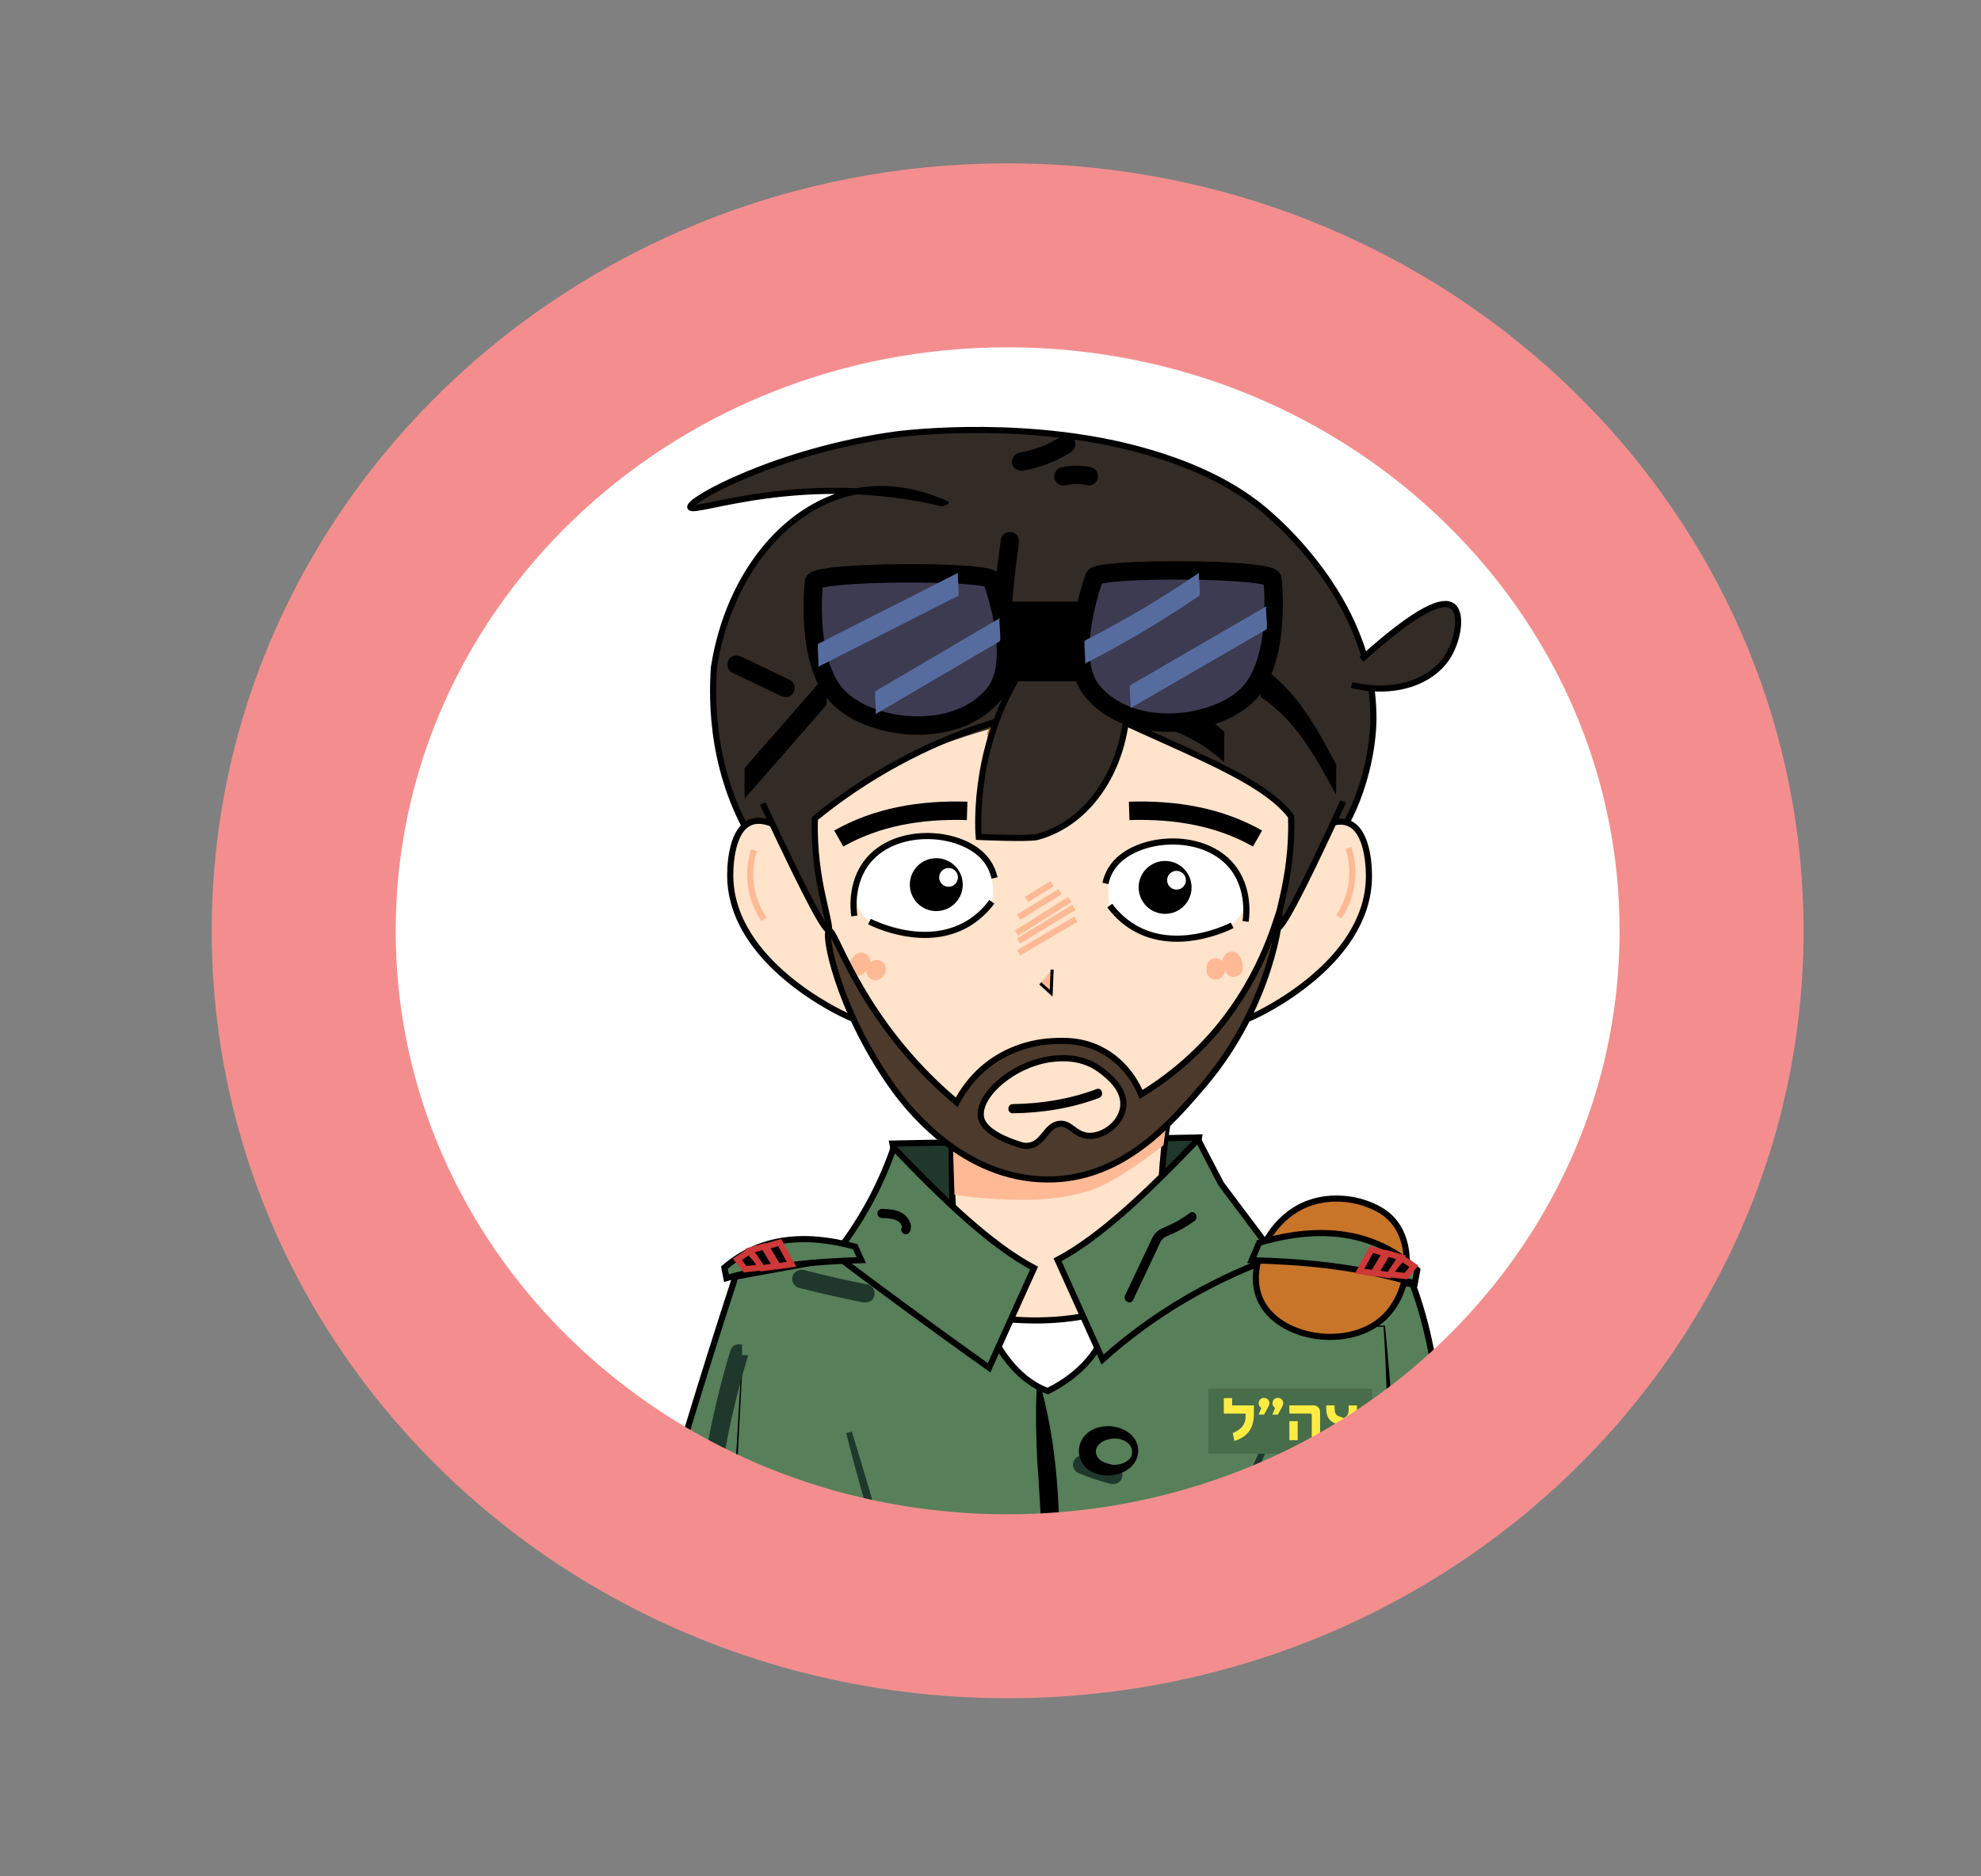 <?xml version="1.0" encoding="utf-8"?>
<!-- Generator: Adobe Illustrator 28.3.0, SVG Export Plug-In . SVG Version: 6.00 Build 0)  -->
<svg version="1.1" xmlns="http://www.w3.org/2000/svg" xmlns:xlink="http://www.w3.org/1999/xlink" x="0px" y="0px"
	 viewBox="0 0 323 306" style="enable-background:new 0 0 323 306;" xml:space="preserve">
<rect x="0" y="0" width="323" height="306" fill="#808080" stroke="none"/>
<style type="text/css">
	.st0{fill:#FFFFFF;}
	.st1{display:none;}
	.st2{display:inline;fill:#20382B;stroke:#000000;stroke-miterlimit:10;}
	.st3{display:inline;fill:#FFE3CB;stroke:#000000;stroke-miterlimit:10;}
	.st4{display:inline;}
	.st5{fill:#FFB995;}
	.st6{display:inline;fill:#332C26;}
	.st7{display:inline;fill:#FFFFFF;}
	.st8{display:inline;fill:none;stroke:#000000;stroke-miterlimit:10;}
	.st9{display:inline;stroke:#000000;stroke-width:0.5;stroke-miterlimit:10;}
	.st10{display:inline;fill:none;stroke:#000000;stroke-width:0.75;stroke-miterlimit:10;}
	.st11{display:inline;fill:#332C26;stroke:#000000;stroke-miterlimit:10;}
	.st12{display:inline;fill:none;stroke:#FFB995;stroke-miterlimit:10;}
	.st13{display:inline;opacity:0.44;fill:#D8B8A3;}
	.st14{display:inline;fill:#FFB995;stroke:#000000;stroke-width:0.5;stroke-miterlimit:10;}
	.st15{display:inline;fill:none;stroke:#000000;stroke-width:2;stroke-miterlimit:10;}
	.st16{display:inline;fill:#305437;stroke:#000000;stroke-miterlimit:10;}
	.st17{fill:#305437;}
	.st18{display:inline;fill:#FFFFFF;stroke:#000000;stroke-miterlimit:10;}
	.st19{display:inline;fill:#305437;}
	.st20{display:inline;fill:#C87529;stroke:#000000;stroke-miterlimit:10;}
	.st21{display:inline;fill:#304D37;stroke:#000000;stroke-miterlimit:10;}
	.st22{fill:#20382B;}
	.st23{fill:none;stroke:#000000;stroke-miterlimit:10;}
	.st24{fill:#20382B;stroke:#000000;stroke-miterlimit:10;}
	.st25{fill:#FFE3CB;stroke:#000000;stroke-miterlimit:10;}
	.st26{fill:#332C26;stroke:#000000;stroke-miterlimit:10;}
	.st27{fill:#332C26;}
	.st28{fill:none;stroke:#FFB995;stroke-miterlimit:10;}
	.st29{fill:#FFB995;stroke:#FFB995;stroke-miterlimit:10;}
	.st30{fill:#FFB995;stroke:#000000;stroke-width:0.5;stroke-miterlimit:10;}
	.st31{fill:#577F5A;stroke:#000000;stroke-miterlimit:10;}
	.st32{fill:#577F5A;}
	.st33{fill:#FFFFFF;stroke:#000000;stroke-miterlimit:10;}
	.st34{fill:#20382B;stroke:#20382B;stroke-miterlimit:10;}
	.st35{fill:#BC6F22;}
	.st36{fill:#3C3B51;stroke:#000000;stroke-width:3;stroke-miterlimit:10;}
	.st37{fill:none;stroke:#000000;stroke-width:13;stroke-miterlimit:10;}
	.st38{fill:#576C9E;}
	.st39{fill:#C87529;stroke:#000000;stroke-miterlimit:10;}
	.st40{fill:#4C3A2C;stroke:#000000;stroke-miterlimit:10;}
	.st41{fill:#486D4A;}
	.st42{fill:#FFEC43;}
	.st43{stroke:#CE3838;stroke-miterlimit:10;}
	.st44{stroke:#000000;stroke-width:0.75;stroke-miterlimit:10;}
	.st45{fill:none;stroke:#000000;stroke-width:3;stroke-miterlimit:10;}
	.st46{fill:none;stroke:#F48E8E;stroke-width:30;stroke-miterlimit:10;}
</style>
<g id="Layer_1">
	<g>
		<path class="st0" d="M283.53,152.48c0,39.59-21.76,74.31-54.43,93.73c-7.62,4.53-15.84,8.23-24.51,10.96
			c-0.14,0.04-0.27,0.09-0.41,0.13c-11.15,3.47-23.06,5.35-35.42,5.35c-4.32,0-8.57-0.23-12.77-0.68
			c-9.77-1.04-19.17-3.25-28.04-6.49c-0.49-0.18-0.98-0.36-1.46-0.55c-2.71-1.03-5.37-2.16-7.97-3.37c-4.8-2.24-9.41-4.8-13.8-7.64
			c-30.6-19.79-50.73-53.36-50.73-91.43c0-60.84,51.38-110.16,114.77-110.16c0.19,0,0.38,0,0.56,0
			C232.45,42.61,283.53,91.82,283.53,152.48z"/>
		<g class="st1">
			<path class="st2" d="M148.55,186.37c14.66-0.42,29.31-0.85,43.97-1.27c-0.43,11.73-10.07,21.16-21.67,21.35
				C159.46,206.63,149.64,197.85,148.55,186.37z"/>
			<path class="st3" d="M190.29,171.71c0.84,7.5-1.91,4.14-2.55,28.68c-0.94,2.95-2.86,8.22-7.01,13.7
				c-3.19,4.21-5.94,7.84-9.56,7.97c-6.03,0.21-10.69-9.45-12.74-13.7c-4.31-8.92-1.91-20.39-3.5-33.77
				C161.63,166.22,176.81,164.1,190.29,171.71z"/>
			<g class="st4">
				<path class="st5" d="M155.72,174.42c3.82-2.05,11.61-5.51,21.77-5.13c5.36,0.2,9.79,1.41,12.96,2.58
					c-0.64,4.78-1.27,9.56-1.91,14.34c0,0-7.34,5.97-11.57,7.32c-5.49,1.74-10.49,1.56-14.84,1.34c-2.69-0.14-4.9-0.44-6.4-0.69
					V174.42z"/>
			</g>
			<path class="st6" d="M218.65,136.98c1.76-2.57,6.13-9.68,6.37-19.24c0.36-14.27-8.59-28.87-20.93-35.12
				c-14.7-7.44-38.38-6.17-31.96-6.5c6.05-0.32,8.8-15.2,8.28-15.61c-0.49-0.4-7.55,8.67-13.06,13.38
				c-30.27-9.88-60.62,6.68-60.54,5.74c0.08-0.99,29.3-1.37,47.32,3.15c0.06,0.01,0.1,0.02,0.16,0.04
				c-3.72-1.7-8.75-3.12-14.34-2.23c-11.82,1.88-21.74,13.43-24.53,28.99c0.44,8.57,2.77,24.81,14.97,36.64
				C154.82,169.91,202.66,160.3,218.65,136.98z"/>
			<path class="st3" d="M122.42,134.12c-3.31,1.46-3.21,8.11-3.19,8.92c0.35,13.75,17.69,21.81,18.8,22.3
				c3.84,1.72,7.84,3.52,9.56,1.91c3.32-3.1-4.05-16.87-12.74-25.81C131.86,138.37,126.13,132.48,122.42,134.12z"/>
			<path class="st3" d="M219.1,134.26c3.31,1.46,3.21,8.11,3.19,8.92c-0.35,13.75-17.69,21.81-18.8,22.3
				c-3.84,1.72-7.84,3.52-9.56,1.91c-3.32-3.1,4.05-16.87,12.74-25.81C209.67,138.51,215.39,132.62,219.1,134.26z"/>
			<path class="st3" d="M130.71,129.34c0.96,15.29,8.92,35.05,8.92,35.05s2.87,14.34,31.54,26.45c4.9-1.8,20.23-8.14,30.91-24.85
				c6.69-17.21,9.99-33.36,9.56-38.55c-2.87-18.05-17.28-41.47-39.19-42.06C149.44,84.75,133.14,109.71,130.71,129.34z"/>
			<path class="st7" d="M179.31,149.17c-0.75-1.31-0.68-2.61-0.61-3.67c0.03-0.48,0.21-3.56,2.15-5.39
				c3.69-3.48,14.49-3.18,18.44,1.71c1.78,2.2,2.45,5.67,0.31,8.33c-2.95,3.66-9.23,3.28-10.76,3.18
				C187.99,153.28,181.4,152.81,179.31,149.17z"/>
			<path class="st8" d="M200.8,150.68c0.12-0.78,0.86-6.26-3.19-9.92c-4.98-4.51-14.26-3.56-17.84,0.58
				c-0.92,1.07-1.37,2.24-1.59,3.21"/>
			<circle class="st9" cx="187.82" cy="145.19" r="3.9"/>
			<path class="st10" d="M198.41,151.16c-0.96,0.48-9.12,4.39-15.93,0.32c-1.68-1.01-2.92-2.28-3.82-3.5"/>
			<circle class="st7" cx="189.66" cy="144.03" r="1.52"/>
			<path class="st7" d="M159.41,148.72c0.75-1.31,0.68-2.61,0.61-3.67c-0.03-0.48-0.21-3.56-2.15-5.39
				c-3.69-3.48-14.49-3.18-18.44,1.71c-1.78,2.2-2.45,5.67-0.31,8.33c2.95,3.66,9.23,3.28,10.76,3.18
				C150.73,152.83,157.31,152.36,159.41,148.72z"/>
			<path class="st8" d="M137.92,150.23c-0.12-0.78-0.86-6.26,3.19-9.92c4.98-4.51,14.26-3.56,17.84,0.58
				c0.92,1.07,1.37,2.24,1.59,3.21"/>
			<circle class="st9" cx="150.9" cy="144.74" r="3.9"/>
			<circle class="st7" cx="152.88" cy="143.58" r="1.52"/>
			<path class="st10" d="M140.11,150.7c0.96,0.48,9.12,4.39,15.93,0.32c1.68-1.01,2.92-2.28,3.82-3.5"/>
			<path class="st11" d="M164.48,107.35c-2.23,21.03-9.24,30.59-9.24,30.59s17.84-9.24,14.34-12.43c0.56,0.47-4.46,14.34-10.2,17.52
				c1.51,1.97,9.14-0.26,14.02-4.14c13.81-10.99,8.19-37.32,7.33-41.1"/>
			<path class="st11" d="M174.36,102.89c4.46,9.19,19.78,21.69,32.05,32.04c2.2,1.85-0.45,7.72-4.01,13.53
				c1.04,0.98,3.89-0.5,4.49-0.82c4.7-2.45,7.83-8.04,7.93-15.12"/>
			<path class="st8" d="M130.71,145.23"/>
			<path class="st6" d="M215.14,130.61c5.33-4.52-2.44-34.56-24.21-45.88c-20.71-10.77-49.34-2.11-60.86,16.25
				c-6.63,10.57-8.72,26.01-3.5,29.31c9.19,5.82,39.83-26.73,43.49-23.1c1.59,1.58-3.54,8.34-1.43,10.36
				c2.23,2.14,8.26-5.16,15.77-3.98c7.42,1.17,7.71,9.26,18.8,14.66C206.22,129.69,212.58,132.79,215.14,130.61z"/>
			<g class="st4">
				<g>
					<path d="M165.59,107.35c0.27-1.25,0.41-2.54,0.4-3.82c-0.01-0.53-0.28-1.03-0.74-1.3c-0.44-0.26-1.08-0.3-1.51,0
						c-1.16,0.8-2.23,1.72-3.15,2.78c-0.26,0.3-0.44,0.65-0.44,1.06c0,0.37,0.16,0.81,0.44,1.06c0.29,0.26,0.66,0.46,1.06,0.44
						c0.38-0.02,0.8-0.14,1.06-0.44c0.65-0.75,1.37-1.43,2.16-2.04c-0.1,0.08-0.2,0.16-0.3,0.23c0.22-0.17,0.45-0.34,0.69-0.5
						c-0.75-0.43-1.5-0.86-2.26-1.3c0.01,0.75-0.04,1.5-0.14,2.24c0.02-0.13,0.04-0.27,0.05-0.4c-0.05,0.39-0.12,0.78-0.2,1.17
						c-0.08,0.39-0.06,0.8,0.15,1.16c0.18,0.31,0.54,0.61,0.9,0.69c0.38,0.09,0.82,0.07,1.16-0.15
						C165.22,108.04,165.51,107.73,165.59,107.35L165.59,107.35z"/>
				</g>
			</g>
			<g class="st4">
				<path d="M182.78,112.48c-0.24,0-0.27-2.34-0.99-6.96c-0.45-2.91-0.95-5.29-1.31-6.91c0.87,1.45,1.95,3.66,2.47,6.51
					C183.66,108.95,183.07,112.48,182.78,112.48z"/>
				<g>
					<path d="M183.18,111.04c-0.17-0.03,1.06,0.62,0.97,0.93c0.01-0.02-0.03-0.07-0.03-0.1c-0.01-0.1-0.03-0.21-0.06-0.31
						c-0.05-0.25,0.04,0.3,0.01,0.1c-0.01-0.08-0.02-0.17-0.03-0.25c-0.02-0.2-0.05-0.4-0.07-0.6c-0.14-1.27-0.29-2.53-0.46-3.79
						c-0.4-2.95-0.94-5.89-1.58-8.8c-0.91,0.39-1.83,0.77-2.74,1.16c1.24,2.09,2.1,4.39,2.43,6.81c0.18,1.31,0.21,2.65,0.13,3.96
						c-0.02,0.27-0.04,0.54-0.07,0.8c-0.03,0.27,0.03-0.18-0.01,0.06c-0.02,0.11-0.03,0.22-0.06,0.33c-0.03,0.14-0.07,0.27-0.1,0.41
						c-0.07,0.33,0.16-0.27,0.22-0.32c0.22-0.13,0.44-0.26,0.66-0.39c-0.01,0-0.01,0-0.02,0.01c-1.85,0.53-1.06,3.43,0.8,2.89
						c1.2-0.35,1.34-1.71,1.47-2.75c0.18-1.44,0.18-2.91,0.05-4.35c-0.3-3.18-1.28-6.22-2.91-8.97c-0.88-1.49-3.11-0.49-2.74,1.16
						c0.7,3.14,1.27,6.31,1.67,9.5c0.13,1.06,0.23,2.13,0.37,3.2c0.11,0.85,0.24,2.03,1.3,2.22c0.8,0.15,1.62-0.22,1.85-1.05
						C184.43,112.15,183.98,111.18,183.18,111.04z"/>
				</g>
			</g>
			<g class="st4">
				<g>
					<path d="M217.63,130.91c0-1.12,0-2.24,0-3.36c0-0.38-0.17-0.79-0.44-1.06c-0.26-0.26-0.69-0.46-1.06-0.44
						c-0.81,0.04-1.5,0.66-1.5,1.5c0,1.12,0,2.24,0,3.36c0,0.38,0.17,0.79,0.44,1.06c0.26,0.26,0.69,0.46,1.06,0.44
						C216.94,132.37,217.63,131.75,217.63,130.91L217.63,130.91z"/>
				</g>
			</g>
			<g class="st4">
				<g>
					<path d="M143.07,82.62c1.44-0.1,2.87-0.13,4.31-0.08c0.7,0.03,1.41,0.07,2.11,0.14c0.73,0.07,1.38,0.15,1.95,0.23
						c0.77,0.12,1.65-0.19,1.85-1.05c0.16-0.71-0.22-1.72-1.05-1.85c-3.04-0.46-6.1-0.62-9.17-0.4c-0.78,0.06-1.54,0.65-1.5,1.5
						C141.61,81.88,142.24,82.68,143.07,82.62L143.07,82.62z"/>
				</g>
			</g>
			<g class="st4">
				<g>
					<path d="M178.61,94.18c-0.12-0.25-0.27-0.49-0.44-0.72c-0.24-0.32-0.49-0.64-0.8-0.9c-0.62-0.54-1.29-0.93-2.06-1.19
						c-0.36-0.12-0.84-0.03-1.16,0.15c-0.31,0.18-0.61,0.54-0.69,0.9c-0.09,0.38-0.07,0.81,0.15,1.16c0.22,0.34,0.51,0.56,0.9,0.69
						c0.09,0.03,0.18,0.07,0.27,0.1c-0.12-0.05-0.24-0.1-0.36-0.15c0.34,0.14,0.65,0.33,0.94,0.55c-0.1-0.08-0.2-0.16-0.3-0.23
						c0.28,0.22,0.53,0.47,0.75,0.75c-0.08-0.1-0.16-0.2-0.23-0.3c0.17,0.22,0.32,0.46,0.44,0.72c0.16,0.32,0.56,0.6,0.9,0.69
						c0.36,0.1,0.84,0.05,1.16-0.15c0.32-0.21,0.6-0.51,0.69-0.9c0.02-0.13,0.04-0.27,0.05-0.4
						C178.81,94.67,178.74,94.42,178.61,94.18L178.61,94.18z"/>
				</g>
			</g>
			<g class="st4">
				<g>
					<path d="M203.03,95.12c2.58,4.56,4.88,9.27,6.85,14.12c0.3,0.75,1,1.28,1.85,1.05c0.71-0.2,1.35-1.09,1.05-1.85
						c-2.07-5.09-4.45-10.05-7.15-14.83C204.67,91.93,202.07,93.44,203.03,95.12L203.03,95.12z"/>
				</g>
			</g>
			<g class="st4">
				<g>
					<path d="M126.33,114.21c0.35-2.46,1.77-4.8,2.86-7c1.19-2.4,2.45-4.77,3.76-7.11c0.95-1.68-1.64-3.2-2.59-1.51
						c-1.36,2.42-2.66,4.87-3.88,7.36c-0.61,1.24-1.21,2.48-1.78,3.74c-0.55,1.2-1.07,2.41-1.26,3.73c-0.12,0.8,0.2,1.61,1.05,1.85
						C125.19,115.45,126.22,115.02,126.33,114.21L126.33,114.21z"/>
				</g>
			</g>
			<path class="st12" d="M123.06,138.58c-0.38,1.2-0.98,3.68-0.32,6.69c0.44,2.02,1.29,3.53,1.91,4.46"/>
			<path class="st12" d="M219,138.2c0.38,1.2,0.98,3.68,0.32,6.69c-0.44,2.02-1.29,3.53-1.91,4.46"/>
			<path class="st13" d="M201.92,165.18c-0.05,0-6.48,8.49-9.88,7.01c-2.16-0.94-0.67-4.87-3.5-7.01
				c-1.97-1.48-5.75-0.96-13.22,0.16c-2.43,0.36-2.07,0.4-3.82,0.64c-9.38,1.29-12.48-0.41-14.97,1.59
				c-2.9,2.32-0.19,7.09-2.23,8.28c-3.19,1.86-11.57-7.73-11.79-7.65c-0.16,0.06-0.35,0.12-0.38,0.28
				c-0.86,5.64,28.36,23.72,29.21,22.18c0,0,13.06-5.42,19.44-11.87C196.08,173.97,199.63,169,201.92,165.18z"/>
			<line class="st12" x1="173.08" y1="143.67" x2="168.94" y2="146.22"/>
			<line class="st12" x1="173.4" y1="145.27" x2="166.71" y2="149.41"/>
			<line class="st12" x1="175" y1="146.22" x2="166.39" y2="151.64"/>
			<line class="st12" x1="175.63" y1="148.13" x2="166.71" y2="153.55"/>
			<line class="st12" x1="176.59" y1="149.41" x2="167.35" y2="154.83"/>
			<path class="st14" d="M171.17,157.85c-0.05,1.27-0.11,2.55-0.16,3.82c-0.58-0.53-1.17-1.06-1.75-1.59"/>
			<g class="st4">
				<g>
					<path class="st5" d="M140.32,153.92c-0.19,0.26-0.39,0.52-0.58,0.78c-0.11,0.17-0.17,0.36-0.18,0.56
						c-0.04,0.2-0.04,0.4,0.03,0.6c0.05,0.2,0.14,0.37,0.27,0.51c0.11,0.16,0.25,0.29,0.42,0.39c0.12,0.05,0.24,0.1,0.36,0.15
						c0.27,0.07,0.53,0.07,0.8,0c0.12-0.05,0.24-0.1,0.36-0.15c0.23-0.13,0.4-0.31,0.54-0.54c0.19-0.26,0.39-0.52,0.58-0.78
						c0.11-0.17,0.17-0.36,0.18-0.56c0.04-0.2,0.04-0.4-0.03-0.6c-0.05-0.2-0.14-0.37-0.27-0.51c-0.11-0.16-0.25-0.29-0.42-0.39
						c-0.12-0.05-0.24-0.1-0.36-0.15c-0.27-0.07-0.53-0.07-0.8,0c-0.12,0.05-0.24,0.1-0.36,0.15
						C140.63,153.52,140.45,153.7,140.32,153.92L140.32,153.92z"/>
				</g>
			</g>
			<g class="st4">
				<g>
					<path class="st5" d="M141.58,154.8c-0.06,0.1-0.13,0.19-0.19,0.29c-0.11,0.17-0.17,0.36-0.18,0.56c-0.04,0.2-0.04,0.4,0.03,0.6
						c0.05,0.2,0.14,0.37,0.27,0.51c0.11,0.16,0.25,0.29,0.42,0.39c0.12,0.05,0.24,0.1,0.36,0.15c0.27,0.07,0.53,0.07,0.8,0
						c0.12-0.05,0.24-0.1,0.36-0.15c0.23-0.13,0.4-0.31,0.54-0.54c0.06-0.1,0.13-0.19,0.19-0.29c0.11-0.17,0.17-0.36,0.18-0.56
						c0.04-0.2,0.04-0.4-0.03-0.6c-0.05-0.2-0.14-0.37-0.27-0.51c-0.11-0.16-0.25-0.29-0.42-0.39c-0.12-0.05-0.24-0.1-0.36-0.15
						c-0.27-0.07-0.53-0.07-0.8,0c-0.12,0.05-0.24,0.1-0.36,0.15C141.89,154.39,141.71,154.57,141.58,154.8L141.58,154.8z"/>
				</g>
			</g>
			<g class="st4">
				<g>
					<path class="st5" d="M195.44,155.26c0,0.16,0,0.32,0,0.49c-0.01,0.21,0.04,0.4,0.13,0.58c0.06,0.19,0.16,0.35,0.31,0.48
						c0.14,0.15,0.3,0.25,0.48,0.31c0.18,0.09,0.37,0.14,0.58,0.13c0.13-0.02,0.27-0.04,0.4-0.05c0.25-0.07,0.47-0.2,0.66-0.39
						c0.08-0.1,0.16-0.2,0.23-0.3c0.14-0.23,0.2-0.49,0.2-0.76c0-0.16,0-0.32,0-0.49c0.01-0.21-0.04-0.4-0.13-0.58
						c-0.06-0.19-0.16-0.35-0.31-0.48c-0.14-0.15-0.3-0.25-0.48-0.31c-0.18-0.09-0.37-0.14-0.58-0.13c-0.13,0.02-0.27,0.04-0.4,0.05
						c-0.25,0.07-0.47,0.2-0.66,0.39c-0.08,0.1-0.16,0.2-0.23,0.3C195.51,154.74,195.44,154.99,195.44,155.26L195.44,155.26z"/>
				</g>
			</g>
			<g class="st4">
				<g>
					<path class="st5" d="M197.19,155.61c0,0,0.01,0.01,0.01,0.01c-0.08-0.1-0.16-0.2-0.23-0.3c0.08,0.1,0.14,0.21,0.19,0.33
						c-0.05-0.12-0.1-0.24-0.15-0.36c0.05,0.13,0.09,0.26,0.11,0.4c-0.02-0.13-0.04-0.27-0.05-0.4c0.01,0.12,0.02,0.24,0,0.36
						c-0.01,0.21,0.04,0.4,0.13,0.58c0.06,0.19,0.16,0.35,0.31,0.48c0.14,0.15,0.3,0.25,0.48,0.31c0.18,0.09,0.37,0.14,0.58,0.13
						c0.13-0.02,0.27-0.04,0.4-0.05c0.25-0.07,0.47-0.2,0.66-0.39c0.08-0.1,0.16-0.2,0.23-0.3c0.14-0.23,0.2-0.49,0.2-0.76
						c0.01-0.1,0.01-0.2,0-0.31c-0.02-0.18-0.04-0.36-0.07-0.53c-0.01-0.05-0.02-0.1-0.04-0.15c-0.01-0.05-0.03-0.09-0.05-0.14
						c-0.06-0.16-0.13-0.33-0.21-0.48c-0.1-0.2-0.26-0.38-0.4-0.55c-0.14-0.15-0.3-0.25-0.48-0.31c-0.18-0.09-0.37-0.14-0.58-0.13
						c-0.21-0.01-0.4,0.04-0.58,0.13c-0.19,0.06-0.35,0.16-0.48,0.31c-0.08,0.1-0.16,0.2-0.23,0.3c-0.14,0.23-0.2,0.49-0.2,0.76
						c0.02,0.13,0.04,0.27,0.05,0.4C196.87,155.2,197,155.42,197.19,155.61L197.19,155.61z"/>
				</g>
			</g>
			<path class="st11" d="M166.39,108.31c-4.08,2.85-29.95,26.76-32.18,36.32c-0.64,1.59,3.06,10,3.5,9.88
				c0.02-0.01,0.04-0.04,0.04-0.05c0.21-0.83-17.49-5.88-14.06-29.26"/>
			<path class="st15" d="M155.88,132.84c-7.59-0.24-14.6,1-20.71,4.46"/>
			<path class="st15" d="M182.02,132.84c7.59-0.24,14.6,1,20.71,4.46"/>
			<path class="st16" d="M231.39,229.38c-0.87-6.94-1.9-13.89-4.37-20.73c-10.09-1.91-20.18-3.82-30.27-5.74l9.79,34.11
				c1.04,6.24,2.23,12.48,3.49,18.72l26.44-0.49C234.31,246.88,232.51,238.26,231.39,229.38z"/>
			<path class="st16" d="M139.63,233.52l12.74-31.86c-10.09,1.91-20.18,3.82-30.27,5.74c-2.49,7.93-4.94,16.01-7.33,24.21
				c-2.56,8.77-4.97,17.45-7.27,26.03l25.61-0.47C135.29,249.29,137.46,241.4,139.63,233.52z"/>
			<g class="st4">
				<path class="st17" d="M209.34,244.83c0.04-6.9,0.46-16.9,2.61-29.15l-80.61,2.55c2.21,5.88,2.82,21.55,2.57,38.92l75.73-1.4
					C209.46,252.54,209.32,248.92,209.34,244.83z"/>
				<g>
					<path d="M209.23,244.83c0.16-9.51,0.74-20.29,2.73-29.03c-13.42,0.43-47.5,1.51-60.46,1.88c-6.72,0.19-13.44,0.4-20.15,0.68
						l0.12-0.18c1.1,3.11,1.56,6.37,1.99,9.61c1.24,9.39,0.87,19.87,0.58,29.36c0,0-0.13-0.13-0.13-0.13
						c-0.02,0.04,76.18-1.55,75.62-1.27C209.54,255.76,209.23,244.83,209.23,244.83L209.23,244.83z M209.46,244.83
						c0,0,0.29,10.91,0.29,10.91l0,0.11c0,0.05-75.8,1.38-75.84,1.42c0,0-0.13,0-0.13,0s0-0.13,0-0.13s-0.03-4.89-0.03-4.89
						c-0.23-7.56-0.51-16.88-0.98-24.4c-0.27-3.29-0.55-6.63-1.61-9.76c6.78-0.15,13.55-0.36,20.33-0.6
						c12.82-0.44,47.21-1.52,60.46-1.94c0,0,0.15,0,0.15,0s-0.03,0.14-0.03,0.14C210.39,225.32,209.5,235.07,209.46,244.83
						L209.46,244.83z"/>
				</g>
			</g>
			<path class="st18" d="M179.78,212.81c-5.73,1.91-11.92,2.12-18.48,0.96c0.03-1.19,2.55,9.24,9.56,12.11
				C180.73,220.46,180.15,210.88,179.78,212.81z"/>
			<path class="st19" d="M157.15,212.81c-1.14-3.39-5.21-4.96-8.28-4.46c-5.13,0.83-8.64,7.56-6.69,11.15
				c1.91,3.52,9.09,4.05,12.74,0.64C156.59,218.58,158.11,215.66,157.15,212.81z"/>
			<path class="st19" d="M203.5,209.43c-1.08-3.51-5.47-5.12-8.59-5.06c-7.02,0.13-13.21,8.83-11.47,12.74
				c1.81,4.06,12.99,4.89,17.83-0.35C201.55,216.46,204.61,213.04,203.5,209.43z"/>
			<path class="st16" d="M192.68,185.25c-7.18,8.35-14.16,15.77-20.39,19.44c2.18,5.36,4.35,10.73,6.53,16.09
				c3.11-3.11,7.27-6.72,12.61-10.13c4.57-2.92,8.89-4.97,12.56-6.43c-2.66-3.93-5.31-7.86-7.97-11.79
				C194.91,190.03,193.79,187.64,192.68,185.25z"/>
			<path class="st16" d="M148.48,186.59c7.18,8.35,14.16,15.77,20.39,19.44c-2.18,5.36-4.35,10.73-6.53,16.09
				c-4.18-3.3-8.38-6.68-12.61-10.13c-3.31-2.7-6.57-5.4-9.78-8.09c1.65-2.33,3.44-5.2,5.1-8.6
				C146.58,192.13,147.68,189.17,148.48,186.59z"/>
			<g class="st4">
				<g>
					<path d="M191.31,197.25c-1.03,0.84-2.16,1.53-3.36,2.11c-0.54,0.26-1.07,0.53-1.46,0.99c-0.42,0.49-0.63,1.11-0.88,1.69
						c-1.19,2.8-2.39,5.6-3.58,8.4c-0.37,0.88,0.92,1.64,1.3,0.76c1.16-2.72,2.32-5.45,3.48-8.17c0.23-0.54,0.42-1.25,0.81-1.7
						c0.37-0.43,1-0.62,1.49-0.87c1.17-0.59,2.25-1.32,3.27-2.15C193.12,197.7,192.05,196.65,191.31,197.25L191.31,197.25z"/>
				</g>
			</g>
			<g class="st4">
				<g>
					<path d="M146.78,197.96c0.22,0.01,0.44,0.02,0.65,0.03c0.11,0.01,0.22,0.02,0.33,0.03c0.03,0,0.06,0.01,0.09,0.01
						c-0.03,0-0.05-0.01-0.08-0.01c0.04-0.01,0.14,0.02,0.17,0.03c0.2,0.04,0.4,0.08,0.6,0.15c0.05,0.02,0.09,0.03,0.14,0.05
						c0.18,0.07-0.14-0.07,0.04,0.02c0.09,0.05,0.18,0.09,0.26,0.14c0.02,0.01,0.1,0.05,0.1,0.07c-0.08-0.06-0.09-0.08-0.05-0.04
						c0.02,0.02,0.04,0.03,0.06,0.05c0.06,0.06,0.12,0.11,0.18,0.18c0.03,0.03,0.07,0.09,0.1,0.12c-0.06-0.04-0.08-0.11-0.01-0.01
						c0.05,0.08,0.1,0.16,0.14,0.24c0.07,0.12-0.04-0.11-0.01-0.02c0.01,0.04,0.03,0.08,0.04,0.12c0.01,0.05,0.03,0.09,0.04,0.14
						c0.01,0.02,0.01,0.05,0.01,0.07c0.01,0.06,0.01,0.03-0.01-0.08c-0.02,0.01,0,0.21,0,0.24c-0.01,0.16,0.05-0.16,0-0.01
						c-0.01,0.05-0.03,0.09-0.04,0.14c-0.12,0.37,0.14,0.84,0.52,0.92c0.41,0.09,0.79-0.12,0.92-0.52c0.35-1.08-0.26-2.18-1.12-2.8
						c-0.87-0.64-2.03-0.7-3.07-0.74c-0.39-0.02-0.77,0.36-0.75,0.75C146.05,197.63,146.36,197.94,146.78,197.96L146.78,197.96z"/>
				</g>
			</g>
			<path class="st8" d="M189.33,196.56"/>
			<path class="st8" d="M189.33,193.7"/>
			<path class="st8" d="M190.61,193.38"/>
			<path class="st20" d="M225.02,199.11c-1.63-2.05-3.93-2.81-5.1-3.19c-0.63-0.21-5.73-1.79-10.51,0.96
				c-5.06,2.9-8.22,9.75-6.05,14.66c2.86,6.48,14.44,8.3,20.07,2.87C227.42,210.55,228.26,203.18,225.02,199.11z"/>
			<path class="st21" d="M227.73,206.33c-6.55-6.24-14.84-7.34-24.5-4.37c-0.38,0.94-0.77,1.87-1.15,2.81
				c8.13,0.24,16.4,0.97,25.27,3.75C227.47,207.78,227.6,207.05,227.73,206.33z"/>
			<path class="st21" d="M121.82,205.77c5.73-6.24,12.98-7.34,21.43-4.37c0.33,0.94,0.67,1.87,1,2.81
				c-7.11,0.24-14.34,0.97-22.1,3.75C122.04,207.23,121.93,206.5,121.82,205.77z"/>
			<g class="st4">
				<g>
					<path d="M164.97,178.3c4.79,0.46,10.08,0.51,14.09-2.55c0.76-0.58,0.01-1.88-0.76-1.3c-3.82,2.91-8.78,2.79-13.33,2.34
						C164.01,176.7,164.02,178.2,164.97,178.3L164.97,178.3z"/>
				</g>
			</g>
			<g class="st4">
				<g>
					<path class="st22" d="M129.48,219.36c-2.5,9.18-4.13,18.57-4.9,28.05c-0.16,1.92,2.84,1.91,3,0c0.75-9.22,2.37-18.33,4.8-27.25
						C132.88,218.29,129.99,217.5,129.48,219.36L129.48,219.36z"/>
				</g>
			</g>
			<g class="st4">
				<g>
					<path class="st22" d="M222.39,215.39c-2.56,2.84-5.07,5.72-7.53,8.64c-0.5,0.6-0.63,1.54,0,2.12c0.56,0.51,1.58,0.64,2.12,0
						c2.46-2.92,4.97-5.8,7.53-8.64c0.53-0.58,0.62-1.55,0-2.12C223.94,214.87,222.95,214.77,222.39,215.39L222.39,215.39z"/>
				</g>
			</g>
			<g class="st4">
				<g>
					<path class="st22" d="M133.81,207.25c3.29,0.88,6.6,1.66,9.93,2.35c0.77,0.16,1.66-0.22,1.85-1.05
						c0.17-0.75-0.23-1.68-1.05-1.85c-3.33-0.69-6.64-1.47-9.93-2.35c-0.76-0.2-1.66,0.25-1.85,1.05
						C132.58,206.19,133,207.03,133.81,207.25L133.81,207.25z"/>
				</g>
			</g>
		</g>
		<g>
			<path class="st23" d="M292.34,45.54L292.34,45.54L292.34,45.54z"/>
			<path class="st24" d="M145.5,186.5c16.67-0.33,33.33-0.67,50-1c-1.8,12.15-12.11,21.33-24.28,21.72
				C158.84,207.61,147.83,198.79,145.5,186.5z"/>
			<path class="st25" d="M171.56,223c3.8-0.13,6.7-3.79,10.06-8.05c4.37-5.53,6.39-10.86,7.38-13.84
				c0.67-24.79,3.56-21.39,2.68-28.98c-14.19-7.7-30.16-5.55-37.22,2.9c1.68,13.52-0.84,25.11,3.69,34.13
				C160.31,213.45,165.21,223.21,171.56,223z"/>
			<g>
				<path class="st5" d="M154.98,175.11c4.14-2.2,12.45-5.84,23.25-5.43c5.52,0.21,10.1,1.41,13.45,2.61
					c-0.66,4.83-1.32,9.66-1.98,14.49c0,0-7.62,6.04-12.01,7.39c-5.69,1.76-10.84,1.58-15.41,1.36c-2.79-0.14-5.08-0.45-6.65-0.7"/>
			</g>
			<path class="st26" d="M217.81,137.13c5.86-8.87,6.1-18.27,6.12-19.64c0.27-20.43-17.95-34.51-19.11-35.38
				c-2.95-2.21-8.63-5.98-19.18-8.81c0,0-1.07-0.29-2.24-0.57c-18.69-4.44-37.37-1.87-37.37-1.87
				c-19.18,2.65-33.85,10.67-33.48,11.86c0.4,1.3,18.67-6.25,41.8-0.46c0.06,0.02,0.12,0.03,0.16,0.04
				c-3.52-1.64-8.68-3.24-14.49-2.25c-11.57,1.96-21.19,13.43-23.61,28.75c-0.41,5.82-0.39,17.95,7.03,29.38
				c0,0,3.37,4.19,6.92,8.18C152.88,171.79,203.27,159.14,217.81,137.13z"/>
			<path class="st25" d="M122.29,134.14c-3.34,1.47-3.24,8.2-3.22,9.01c0.35,13.89,17.88,22.04,18.99,22.54
				c3.88,1.74,7.92,3.55,9.66,1.93c3.36-3.13-4.09-17.05-12.88-26.08C131.82,138.43,126.04,132.49,122.29,134.14z"/>
			<path class="st25" d="M219.98,134.28c3.34,1.47,3.24,8.2,3.22,9.01c-0.35,13.89-17.88,22.04-18.99,22.54
				c-3.88,1.74-7.92,3.55-9.66,1.93c-3.36-3.13,4.09-17.05,12.88-26.08C210.45,138.57,216.24,132.63,219.98,134.28z"/>
			<path class="st25" d="M130.66,129.31c0.97,15.45,9.01,35.41,9.01,35.41s2.9,14.49,31.87,26.72c4.95-1.82,20.44-8.22,31.23-25.11
				c6.76-17.39,10.09-33.7,9.66-38.96c-2.9-18.24-17.46-41.9-39.6-42.5C149.59,84.25,133.12,109.48,130.66,129.31z"/>
			<path class="st23" d="M130.66,145.37"/>
			<path class="st27" d="M215.98,130.6c5.39-4.57-2.47-34.92-24.47-46.36c-20.93-10.89-49.86-2.13-61.49,16.42
				c-6.51,10.37-9.01,25.67-3.54,29.62c1.76,1.27,3.62,0.09,15.16-4.41c18.24-7.12,23.13-8.07,27.33-8.46
				c6.19-0.58,11.06,0.05,13.29,0.4c4.42,0.7,8.89,2.07,14.13,4.36c6.06,3.66,11.94,11.5,17.57,9.6
				C214.19,131.69,215.19,131.27,215.98,130.6z"/>
			<path class="st28" d="M122.94,138.65c-0.38,1.21-0.99,3.72-0.32,6.76c0.45,2.04,1.3,3.57,1.93,4.51"/>
			<path class="st28" d="M219.88,138.27c0.38,1.21,0.99,3.72,0.32,6.76c-0.45,2.04-1.3,3.57-1.93,4.51"/>
			<line class="st29" x1="171.55" y1="144.12" x2="167.37" y2="146.69"/>
			<line class="st29" x1="172.84" y1="145.41" x2="166.08" y2="149.59"/>
			<line class="st29" x1="174.45" y1="146.69" x2="165.76" y2="152.17"/>
			<line class="st29" x1="175.09" y1="147.98" x2="166.08" y2="153.45"/>
			<line class="st29" x1="175.42" y1="149.91" x2="166.08" y2="155.39"/>
			<path class="st30" d="M171.55,158.12c-0.05,1.29-0.11,2.58-0.16,3.86c-0.59-0.54-1.18-1.07-1.77-1.61"/>
			<g>
				<g>
					<path class="st5" d="M139.1,156.09c-0.2,0.26-0.39,0.52-0.59,0.79c-0.11,0.17-0.17,0.36-0.18,0.56c-0.04,0.2-0.04,0.4,0.03,0.6
						c0.05,0.2,0.14,0.37,0.27,0.51c0.11,0.16,0.25,0.29,0.42,0.39c0.12,0.05,0.24,0.1,0.36,0.15c0.27,0.07,0.53,0.07,0.8,0
						c0.12-0.05,0.24-0.1,0.36-0.15c0.23-0.13,0.4-0.31,0.54-0.54c0.2-0.26,0.39-0.52,0.59-0.79c0.11-0.17,0.17-0.36,0.18-0.56
						c0.04-0.2,0.04-0.4-0.03-0.6c-0.05-0.2-0.14-0.37-0.27-0.51c-0.11-0.16-0.25-0.29-0.42-0.39c-0.12-0.05-0.24-0.1-0.36-0.15
						c-0.27-0.07-0.53-0.07-0.8,0c-0.12,0.05-0.24,0.1-0.36,0.15C139.41,155.69,139.23,155.87,139.1,156.09L139.1,156.09z"/>
				</g>
			</g>
			<g>
				<g>
					<path class="st5" d="M141.66,157.3c-0.07,0.1-0.13,0.2-0.2,0.3c-0.11,0.17-0.17,0.36-0.18,0.56c-0.04,0.2-0.04,0.4,0.03,0.6
						c0.05,0.2,0.14,0.37,0.27,0.51c0.11,0.16,0.25,0.29,0.42,0.39c0.12,0.05,0.24,0.1,0.36,0.15c0.27,0.07,0.53,0.07,0.8,0
						c0.12-0.05,0.24-0.1,0.36-0.15c0.23-0.13,0.4-0.31,0.54-0.54c0.07-0.1,0.13-0.2,0.2-0.3c0.11-0.17,0.17-0.36,0.18-0.56
						c0.04-0.2,0.04-0.4-0.03-0.6c-0.05-0.2-0.14-0.37-0.27-0.51c-0.11-0.16-0.25-0.29-0.42-0.39c-0.12-0.05-0.24-0.1-0.36-0.15
						c-0.27-0.07-0.53-0.07-0.8,0c-0.12,0.05-0.24,0.1-0.36,0.15C141.97,156.89,141.79,157.07,141.66,157.3L141.66,157.3z"/>
				</g>
			</g>
			<g>
				<g>
					<path class="st5" d="M196.73,157.76c0,0.16,0,0.33,0,0.49c-0.01,0.21,0.04,0.4,0.13,0.58c0.06,0.19,0.16,0.35,0.31,0.48
						c0.14,0.15,0.3,0.25,0.48,0.31c0.18,0.09,0.37,0.14,0.58,0.13c0.13-0.02,0.27-0.04,0.4-0.05c0.25-0.07,0.47-0.2,0.66-0.39
						c0.08-0.1,0.16-0.2,0.23-0.3c0.14-0.23,0.2-0.49,0.2-0.76c0-0.16,0-0.33,0-0.49c0.01-0.21-0.04-0.4-0.13-0.58
						c-0.06-0.19-0.16-0.35-0.31-0.48c-0.14-0.15-0.3-0.25-0.48-0.31c-0.18-0.09-0.37-0.14-0.58-0.13c-0.13,0.02-0.27,0.04-0.4,0.05
						c-0.25,0.07-0.47,0.2-0.66,0.39c-0.08,0.1-0.16,0.2-0.23,0.3C196.8,157.24,196.73,157.49,196.73,157.76L196.73,157.76z"/>
				</g>
			</g>
			<g>
				<g>
					<path class="st5" d="M199.78,157.77c0,0,0.01,0.01,0.01,0.01c-0.08-0.1-0.16-0.2-0.23-0.3c0.08,0.1,0.14,0.21,0.19,0.33
						c-0.05-0.12-0.1-0.24-0.15-0.36c0.05,0.13,0.09,0.27,0.11,0.4c-0.02-0.13-0.04-0.27-0.05-0.4c0.01,0.12,0.02,0.24,0,0.36
						c-0.01,0.21,0.04,0.4,0.13,0.58c0.06,0.19,0.16,0.35,0.31,0.48c0.14,0.15,0.3,0.25,0.48,0.31c0.18,0.09,0.37,0.14,0.58,0.13
						c0.13-0.02,0.27-0.04,0.4-0.05c0.25-0.07,0.47-0.2,0.66-0.39c0.08-0.1,0.16-0.2,0.23-0.3c0.14-0.23,0.2-0.49,0.2-0.76
						c0.01-0.1,0.01-0.21,0-0.31c-0.02-0.18-0.04-0.36-0.07-0.53c-0.01-0.05-0.02-0.1-0.04-0.15c-0.01-0.05-0.03-0.09-0.05-0.14
						c-0.06-0.16-0.13-0.33-0.21-0.48c-0.1-0.2-0.26-0.38-0.4-0.56c-0.14-0.15-0.3-0.25-0.48-0.31c-0.18-0.09-0.37-0.14-0.58-0.13
						c-0.21-0.01-0.4,0.04-0.58,0.13c-0.19,0.06-0.35,0.16-0.48,0.31c-0.08,0.1-0.16,0.2-0.23,0.3c-0.14,0.23-0.2,0.49-0.2,0.76
						c0.02,0.13,0.04,0.27,0.05,0.4C199.47,157.37,199.6,157.59,199.78,157.77L199.78,157.77z"/>
				</g>
			</g>
			<path class="st31" d="M234.93,230.4c-0.92-7.01-2-14.04-4.6-20.94c-10.62-1.93-21.24-3.86-31.86-5.8l10.3,34.47
				c0.97,5.59,2.06,11.19,3.22,16.78c9.59-0.85,18.74-2.8,26.19-6.74C236.85,242.36,235.72,236.44,234.93,230.4z"/>
			<path class="st31" d="M151.78,202.39c-10.62,1.93-21.24,3.86-31.86,5.8c-2.62,8.02-5.2,16.17-7.71,24.47
				c-1.75,5.76-3.43,11.48-5.06,17.17c8.78,0.07,17.64,0.55,26.5,1.22c1.57-5.48,3.14-10.97,4.72-16.45L151.78,202.39z"/>
			<g>
				<path class="st32" d="M121.17,218.81c-0.69,11.16-1.27,21.67-1.74,31.35c16.24,0.75,32.62,2.51,48.57,3.84
					c16.84,1.09,40.75,3.35,59.41-1.7c-0.22-12.35-0.81-24.39-1.71-36.07L121.17,218.81z"/>
				<g>
					<path d="M121.26,218.9c-0.02-0.09-1.58,31.82-1.82,31.15c13.02,0.6,27.48,1.97,40.54,3.14c13.49,1.15,27.03,2.19,40.58,2.18
						c9.01-0.14,18.12-0.8,26.78-3.34c0,0-0.21,0.28-0.21,0.28c-0.37-8.03-0.83-19.02-1.1-27.05c-0.1-3.01-0.25-6.01-0.46-9.02
						l0.14,0.13L121.26,218.9L121.26,218.9z M121.09,218.72c0.14,0.13,104.85-2.89,104.74-2.5c1.14,11.86,2.05,24.19,1.86,36.08
						c0,0,0,0.23,0,0.23l-0.21,0.05c-17.7,4.12-36.04,3.11-54.02,1.9c-7.88-0.45-19.05-1.6-27.01-2.28
						c-9.04-0.79-18.09-1.52-27.15-1.94C119.25,250.17,121.13,218.84,121.09,218.72L121.09,218.72z"/>
				</g>
			</g>
			<path class="st33" d="M170.83,226.86c11.09-5.47,10.43-15.16,10.02-13.2c-6.4,1.92-13.31,2.13-20.62,0.98
				C160.83,215.69,163.84,224.29,170.83,226.86z"/>
			<path class="st33" d="M160.1,214.62c0.04,0.01,0.08,0.01,0.12,0.02C160.14,214.51,160.1,214.49,160.1,214.62z"/>
			<path class="st32" d="M151.17,220.74c2.16-1.58,4.13-4.53,2.89-7.4c-1.47-3.43-6.75-5.01-10.74-4.51
				c-6.66,0.83-11.21,7.64-8.68,11.27C137.12,223.65,146.43,224.19,151.17,220.74z"/>
			<path class="st32" d="M209.27,217.32c0.36-0.3,4.33-3.76,2.89-7.4c-1.4-3.55-7.09-5.18-11.14-5.11
				c-9.11,0.14-17.13,8.92-14.87,12.88C188.49,221.79,202.99,222.62,209.27,217.32z"/>
			<path class="st31" d="M193.93,211.47c5.13-2.95,9.98-5.03,14.1-6.5c-2.98-3.97-5.96-7.94-8.94-11.91
				c-1.25-2.41-2.5-4.83-3.76-7.24c-8.06,8.44-15.9,15.93-22.89,19.64c2.44,5.42,4.89,10.84,7.33,16.26
				C183.26,218.57,187.94,214.91,193.93,211.47z"/>
			<path class="st31" d="M161.27,223.06c2.44-5.42,4.89-10.84,7.33-16.26c-6.99-3.71-14.84-11.2-22.89-19.64
				c-0.89,2.61-2.13,5.6-3.85,8.79c-1.86,3.44-3.87,6.34-5.72,8.69c3.6,2.72,7.26,5.44,10.98,8.18
				C151.86,216.31,156.58,219.73,161.27,223.06z"/>
			<g>
				<g>
					<path d="M194.01,197.82c-1.16,0.85-2.41,1.58-3.74,2.16c-0.6,0.26-1.2,0.49-1.69,0.94c-0.51,0.47-0.77,1.11-1.06,1.72
						c-1.36,2.87-2.72,5.75-4.08,8.62c-0.41,0.87,0.88,1.63,1.3,0.76c1.29-2.72,2.57-5.44,3.86-8.16c0.27-0.56,0.49-1.25,0.9-1.73
						c0.41-0.47,1.09-0.66,1.64-0.91c1.28-0.57,2.5-1.28,3.63-2.11C195.54,198.55,194.79,197.25,194.01,197.82L194.01,197.82z"/>
				</g>
			</g>
			<g>
				<g>
					<path d="M143.81,198.64c0.24,0.01,0.48,0.02,0.72,0.03c0.11,0.01,0.23,0.02,0.34,0.03c0.06,0.01,0.11,0.01,0.17,0.02
						c0.22,0.02-0.15-0.03,0.07,0.01c0.22,0.04,0.44,0.08,0.65,0.14c0.11,0.03,0.21,0.07,0.31,0.11c0.2,0.07-0.13-0.07,0.06,0.03
						c0.05,0.02,0.09,0.04,0.14,0.07c0.09,0.05,0.16,0.1,0.25,0.15c0.08,0.05-0.1-0.09,0.01,0.01c0.04,0.03,0.07,0.06,0.11,0.1
						c0.04,0.03,0.22,0.18,0.21,0.23c0-0.05-0.08-0.11,0,0.01c0.03,0.04,0.05,0.08,0.07,0.12c0.02,0.04,0.04,0.08,0.06,0.12
						c0.04,0.08-0.05-0.14,0-0.01c0.01,0.03,0.09,0.23,0.07,0.25c-0.01-0.11-0.02-0.13-0.01-0.07c0,0.03,0,0.05,0,0.08
						c0,0.02,0,0.03,0,0.05c-0.01,0.07,0,0.07,0,0c0.01-0.06,0.01-0.06,0-0.02c0,0.03-0.01,0.05-0.02,0.08
						c-0.01,0.05-0.03,0.1-0.05,0.15c-0.13,0.37,0.15,0.84,0.52,0.92c0.42,0.1,0.78-0.13,0.92-0.52c0.4-1.11-0.33-2.26-1.24-2.85
						c-0.99-0.63-2.24-0.68-3.37-0.73c-0.39-0.01-0.77,0.36-0.75,0.75C143.07,198.31,143.39,198.63,143.81,198.64L143.81,198.64z"/>
				</g>
			</g>
			<g>
				<path class="st22" d="M143.15,251.8c0.32,0.03,0.63,0.05,0.95,0.08l-5.67-18.26C139.98,239.8,141.55,245.87,143.15,251.8z"/>
				<g>
					<path class="st22" d="M143.23,251.71c0,0,0.88,0.02,0.88,0.02s-0.16,0.2-0.16,0.2c-2.12-6.02-4.07-12.09-5.99-18.17
						c0,0,0.93-0.26,0.93-0.26C140.51,239.57,141.91,245.51,143.23,251.71L143.23,251.71z M143.08,251.89
						c-1.84-5.91-3.58-12.1-5.12-18.16c0,0,0.93-0.26,0.93-0.26c1.89,6.18,3.74,12.36,5.42,18.6
						C144.19,252.05,143.23,251.92,143.08,251.89L143.08,251.89z"/>
				</g>
			</g>
			<line class="st34" x1="207.83" y1="232.33" x2="197.5" y2="255.5"/>
			<path class="st23" d="M190.67,197.24"/>
			<path class="st23" d="M189.9,194.34"/>
			<path class="st23" d="M191.19,194.02"/>
			<g>
				<path class="st22" d="M176.46,238.88c1.6,0.69,3.3,1.25,5.05,1.67L176.46,238.88z"/>
				<g>
					<path class="st22" d="M175.7,240.17c1.76,0.75,3.55,1.37,5.41,1.82c0.76,0.18,1.66-0.24,1.85-1.05
						c0.19-0.83-0.25-1.58-1.05-1.85c-1.47-0.49-2.95-0.97-4.42-1.46c-0.21-0.07-0.42-0.14-0.63-0.21
						c-0.75-0.25-1.67,0.29-1.85,1.05c-0.19,0.83,0.25,1.58,1.05,1.85c1.47,0.49,2.95,0.97,4.42,1.46c0.21,0.07,0.42,0.14,0.63,0.21
						c0.27-0.96,0.53-1.93,0.8-2.89c-1.67-0.4-3.3-0.93-4.88-1.6c0.12,0.05,0.24,0.1,0.36,0.15c-0.06-0.02-0.11-0.05-0.17-0.07
						c-0.39-0.17-0.73-0.27-1.16-0.15c-0.35,0.1-0.73,0.36-0.9,0.69c-0.18,0.35-0.28,0.77-0.15,1.16
						C175.12,239.62,175.35,240.02,175.7,240.17z"/>
				</g>
			</g>
			<g>
				<path d="M169.79,226.43c3.05,11.26,3.17,22.98,2.83,34.53c-0.17,3.86-0.38,7.71-0.74,11.55c0,0-0.76-0.02-0.76-0.02
					c-0.89-11.06-1.18-23.31-2.01-34.43c-0.17-3.82-0.29-7.65-0.08-11.54L169.79,226.43L169.79,226.43z"/>
			</g>
			<g>
				<path d="M181.19,238.85c1.39,0.22,3.5-0.5,3.4-2.17c-0.1-1.58-2.02-2.27-3.4-2.04C177.82,235.16,177.88,238.33,181.19,238.85
					L181.19,238.85z M181.19,240.62c-7.14,0.4-6.93-8.42,0-8.02C187.1,233.29,187,239.91,181.19,240.62L181.19,240.62z"/>
			</g>
			<g>
				<path d="M181.19,251.56c-1.63-0.32-4.14,0.93-3.2,2.87c0,0-0.49-0.36-0.49-0.36c2.43-0.02,4.86-0.24,7.29-0.25l-1.13,0.59
					C184.28,252.95,182.65,251.72,181.19,251.56L181.19,251.56z M181.19,249.81c2.21-0.21,4.88,0.94,5.2,3.43
					c0.18,1.22-0.41,2.27-1.08,3.15c0,0-0.66-0.08-0.66-0.08c-2.54-0.31-5.06-0.85-7.6-1.16
					C175.8,252.51,178.63,249.92,181.19,249.81L181.19,249.81z"/>
			</g>
			<g>
				<g>
					<path class="st22" d="M119.08,220.28c-2.8,9.24-4.63,18.73-5.5,28.34c-0.17,1.92,2.83,1.91,3,0
						c0.85-9.34,2.67-18.56,5.39-27.54C122.54,219.22,119.64,218.43,119.08,220.28L119.08,220.28z"/>
				</g>
			</g>
			<g>
				<g>
					<path class="st22" d="M130.26,210.02c3.46,0.89,6.95,1.68,10.45,2.37c0.79,0.16,1.62-0.23,1.85-1.05
						c0.2-0.74-0.25-1.69-1.05-1.85c-3.51-0.69-6.99-1.49-10.45-2.37c-0.78-0.2-1.63,0.26-1.85,1.05
						C129,208.95,129.47,209.82,130.26,210.02L130.26,210.02z"/>
				</g>
			</g>
			<path class="st31" d="M118.11,206.73c5.7-4.88,12.92-5.74,21.32-3.42c0.33,0.73,0.67,1.47,1,2.2
				c-7.07,0.19-14.27,0.76-21.99,2.93C118.33,207.88,118.22,207.3,118.11,206.73z"/>
			<path class="st23" d="M74,45.85L74,45.85L74,45.85z"/>
			<path class="st26" d="M167.91,116.21c-5.74,1.34-13.09,3.68-21,7.9c-5.71,3.05-10.38,6.36-14.04,9.36
				c-0.18,5.21,0.58,9.67,1.28,12.86c0.71,3.24,1.24,5.16,0.92,5.29c-0.46,0.19-2.72-3.49-10.71-20.58"/>
			<path class="st26" d="M175.47,113.96c14.39,7.49,29.94,12.33,35.04,19.19c0.37,10.42-3.05,17.81-2.21,18.15
				c0.57,0.23,3.15-4.13,10.71-20.58"/>
			<g>
				<g>
					<path d="M165.14,181.56c4.8-0.06,9.55-0.81,14.05-2.5c0.9-0.34,0.51-1.79-0.4-1.45c-4.38,1.65-8.98,2.38-13.65,2.45
						C164.17,180.07,164.17,181.57,165.14,181.56L165.14,181.56z"/>
				</g>
			</g>
			<path class="st26" d="M221.99,107.52c9.63-8.65,13.35-9.73,14.81-8.69c1.65,1.17,0.95,5.39-0.64,8.05
				c-2.64,4.41-8.92,6.51-15.78,4.83"/>
			<g>
				<g>
					<path d="M190.33,118.81c3.44,1.15,6.61,3.03,9.26,5.51c-0.03-0.03,0.02-0.81,0.02-0.73c0.01-0.59,0.01-1.18,0.01-1.77
						c0-0.59,0-1.18-0.01-1.77c0-0.13,0.06-0.66-0.02-0.73c-2.66-2.48-5.82-4.36-9.26-5.51c0,0-0.02,0.85-0.02,0.73
						c-0.01,0.59-0.01,1.18-0.01,1.77c0,0.59,0,1.18,0.01,1.77C190.31,118.16,190.28,118.8,190.33,118.81L190.33,118.81z"/>
				</g>
			</g>
			<g>
				<g>
					<path class="st35" d="M189.61,110.57c-0.36-3.56-1.09-7.07-2.18-10.48c0.05,0.15-0.02,0.63-0.02,0.73
						c-0.01,0.59-0.01,1.18-0.01,1.77c0,0.59,0,1.18,0.01,1.77c0,0.22-0.05,0.53,0.02,0.73c1.09,3.41,1.83,6.92,2.18,10.48
						c-0.08-0.81,0.03-1.69,0.03-2.5C189.64,112.25,189.7,111.39,189.61,110.57L189.61,110.57z"/>
				</g>
			</g>
			<g>
				<g>
					<path class="st35" d="M165.98,118.95c-0.78,0.91-1.64,1.88-2.84,2.18c-0.27,0.07-0.54,0.08-0.82,0.08c-0.16,0-0.31,0-0.46,0.05
						c-0.1,0.04-0.23,0.12-0.32,0.02c-0.09-0.11-0.1-0.34-0.14-0.47c-0.04-0.16-0.08-0.32-0.12-0.48c-0.09-0.35-0.18-0.7-0.27-1.05
						c0,1.67,0,3.33,0,5c0.75,0.47,1.66,0.59,2.51,0.34c0.22-0.06,0.43-0.14,0.65-0.16c0.21-0.02,0.42,0,0.64-0.01
						c0.19-0.01,0.38-0.03,0.54-0.12c0.26-0.15,0.25-0.37,0.25-0.65c0.03-1.33,0.02-2.66,0.01-3.99c0-0.32,0.11-0.83-0.22-1.02
						c-0.17-0.1-0.39-0.09-0.59-0.09c-0.27,0-0.55,0-0.82,0c-0.53,0.01-1.07,0.04-1.6,0.09c-0.24,0.02-0.48,0.04-0.72,0.07
						c-0.18,0.02-0.44,0.02-0.5,0.23c-0.01,0.05-0.01,0.11-0.02,0.15c-0.02,0.3-0.01,0.6-0.01,0.9c-0.01,0.93-0.01,1.85,0,2.78
						c0,0.54-0.04,1.09,0.1,1.62c0.16,0.56,0.35,1.12,0.57,1.66c0.01-0.07,0.01-0.14,0.01-0.22c0-0.17,0.01-0.34,0.01-0.52
						c0.01-0.59,0.01-1.18,0.01-1.77c0-0.59,0-1.18-0.01-1.77c0-0.13,0-0.26-0.01-0.39c0-0.11,0-0.23-0.01-0.34
						c-0.25-0.63-0.53-1.3-0.64-1.97c0,0.03,0,0.06,0.01,0.09c0-0.02,0-0.04,0-0.07c0,1.64,0,3.27-0.01,4.91
						c0.05-0.37,0.67-0.31,0.95-0.34c0.43-0.04,0.87-0.07,1.31-0.09c0.44-0.02,0.87-0.03,1.31-0.02c0.33,0,0.81-0.03,0.89,0.39
						c0-1.55-0.01-3.11-0.01-4.66c0,0.02,0,0.04,0,0.07c0-0.11,0.01-0.23,0.01-0.34c-0.1,0.4-0.59,0.43-0.93,0.43
						c-0.2,0-0.41-0.01-0.61,0.02c-0.21,0.04-0.41,0.11-0.62,0.17c-0.82,0.23-1.71,0.09-2.43-0.36c0.02,0.01-0.02,0.83-0.02,0.73
						c-0.01,0.59-0.01,1.18-0.01,1.77c0,0.59,0,1.18,0.01,1.77c0,0.23-0.04,0.51,0.02,0.73c0.09,0.33,0.17,0.67,0.26,1
						c0.04,0.17,0.09,0.35,0.13,0.52c0.03,0.12,0.05,0.34,0.12,0.45c0.09,0.12,0.18,0.06,0.3,0.02c0.15-0.05,0.29-0.06,0.45-0.06
						c0.29,0,0.58-0.01,0.86-0.08c1.21-0.3,2.06-1.28,2.84-2.18c0.06-0.07,0.02-0.75,0.02-0.73c0.01-0.59,0.01-1.18,0.01-1.77
						c0-0.59,0-1.18-0.01-1.77c0-0.13,0-0.26-0.01-0.39C165.99,119.17,165.99,119.06,165.98,118.95L165.98,118.95z"/>
				</g>
			</g>
			<g>
				<path d="M163.15,105.25c0.18-5.69,0.69-11.36,1.53-16.99"/>
				<g>
					<path d="M164.65,105.25c0.19-5.55,0.67-11.09,1.47-16.59c0.12-0.8-0.2-1.61-1.05-1.85c-0.71-0.19-1.73,0.24-1.85,1.05
						c-0.85,5.76-1.39,11.56-1.58,17.39C161.58,107.18,164.58,107.18,164.65,105.25L164.65,105.25z"/>
				</g>
			</g>
			<g>
				<path d="M173.4,77.7c1.36-0.32,2.79-0.34,4.15-0.03"/>
				<g>
					<path d="M173.8,79.14c0.3-0.07,0.61-0.13,0.91-0.17c-0.13,0.02-0.27,0.04-0.4,0.05c0.82-0.11,1.65-0.11,2.47,0
						c-0.13-0.02-0.27-0.04-0.4-0.05c0.26,0.04,0.51,0.08,0.76,0.14c0.39,0.09,0.8,0.06,1.16-0.15c0.31-0.18,0.61-0.54,0.69-0.9
						c0.17-0.76-0.23-1.67-1.05-1.85c-1.64-0.36-3.31-0.35-4.95,0.03c-0.76,0.18-1.29,1.09-1.05,1.85
						C172.21,78.89,172.98,79.34,173.8,79.14L173.8,79.14z"/>
				</g>
			</g>
			<g>
				<path d="M166.49,75.3c2.61-0.46,5.12-1.44,7.36-2.86"/>
				<g>
					<path d="M166.88,76.75c2.73-0.49,5.37-1.53,7.72-3.01c0.66-0.42,0.99-1.36,0.54-2.05c-0.43-0.66-1.34-0.99-2.05-0.54
						c-0.55,0.35-1.12,0.67-1.7,0.97c-0.31,0.16-0.62,0.31-0.94,0.45c-0.06,0.03-0.42,0.18-0.12,0.05
						c-0.16,0.07-0.32,0.13-0.48,0.19c-1.22,0.47-2.48,0.82-3.76,1.05c-0.77,0.14-1.28,1.12-1.05,1.85
						C165.31,76.53,166.05,76.9,166.88,76.75L166.88,76.75z"/>
				</g>
			</g>
			<g>
				<path d="M120.1,108.38c2.66,1.27,5.32,2.55,7.98,3.82"/>
				<g>
					<path d="M119.35,109.68c2.66,1.27,5.32,2.55,7.98,3.82c0.71,0.34,1.65,0.22,2.05-0.54c0.35-0.67,0.22-1.69-0.54-2.05
						c-2.66-1.27-5.32-2.55-7.98-3.82c-0.71-0.34-1.65-0.22-2.05,0.54C118.45,108.3,118.59,109.32,119.35,109.68L119.35,109.68z"/>
				</g>
			</g>
			<g>
				<g>
					<path class="st35" d="M176.7,100.24c0.75,0.31,1.51,0.62,2.26,0.93c0.2,0.06,0.4,0.07,0.6,0.03c0.2-0.01,0.39-0.07,0.56-0.18
						c0.31-0.18,0.61-0.54,0.69-0.9c0.09-0.38,0.07-0.81-0.15-1.16c-0.08-0.1-0.16-0.2-0.23-0.3c-0.19-0.19-0.41-0.31-0.66-0.39
						c-0.75-0.31-1.51-0.62-2.26-0.93c-0.2-0.06-0.4-0.07-0.6-0.03c-0.2,0.01-0.39,0.07-0.56,0.18c-0.31,0.18-0.61,0.54-0.69,0.9
						c-0.09,0.38-0.07,0.81,0.15,1.16c0.08,0.1,0.16,0.2,0.23,0.3C176.22,100.04,176.44,100.17,176.7,100.24L176.7,100.24z"/>
				</g>
			</g>
			<g>
				<g>
					<path class="st35" d="M163.79,123.27c3.27-1.03,6.44-2.34,9.49-3.89c0.7-0.36,0.96-1.4,0.54-2.05
						c-0.46-0.71-1.3-0.92-2.05-0.54c-2.89,1.47-5.65,2.61-8.78,3.59c-0.75,0.24-1.3,1.05-1.05,1.85
						C162.19,122.97,162.99,123.52,163.79,123.27L163.79,123.27z"/>
				</g>
			</g>
			<path class="st26" d="M183.84,113.63c-0.04,11.37-6.1,20.52-14.7,22.86c-1.35,0.37-9.56,0-9.56,0s-1.26-13.24,6.11-25.76"/>
			<path class="st36" d="M207.47,94.45L207.47,94.45c0-1.81-29.04-1.9-29.04-0.3c0,0-4.9,13.07-0.32,18.57
				c6.45,7.75,20.5,5.79,25.57,0.3C208.97,107.29,207.47,94.47,207.47,94.45z"/>
			<path class="st36" d="M132.71,94.93L132.71,94.93c0-1.81,29.04-1.9,29.04-0.3c0,0,4.9,13.07,0.32,18.57
				c-6.45,7.75-20.5,5.79-25.57,0.3C131.2,107.77,132.71,94.95,132.71,94.93z"/>
			<line class="st37" x1="163.36" y1="104.62" x2="176.08" y2="104.62"/>
			<g>
				<g>
					<path class="st38" d="M195.55,93.39c-5.98,4.08-12.22,7.78-18.66,11.08c-0.14,0.07-0.02,1.68-0.02,1.88
						c0,0.19,0.15,1.81,0.02,1.88c6.44-3.3,12.68-7,18.66-11.08c0.17-0.12,0.02-1.64,0.02-1.88
						C195.57,95.04,195.38,93.51,195.55,93.39L195.55,93.39z"/>
				</g>
			</g>
			<g>
				<g>
					<path class="st38" d="M206.49,98.88c-7.4,4.29-14.81,8.58-22.21,12.87c-0.16,0.09-0.02,1.66-0.02,1.88
						c0,0.2,0.17,1.79,0.02,1.88c7.4-4.29,14.81-8.58,22.21-12.87c0.16-0.09,0.02-1.66,0.02-1.88
						C206.51,100.55,206.35,98.97,206.49,98.88L206.49,98.88z"/>
				</g>
			</g>
			<g>
				<g>
					<path class="st38" d="M156.23,93.41c-7.61,3.86-15.21,7.72-22.82,11.58c-0.14,0.07-0.02,1.68-0.02,1.88
						c0,0.19,0.15,1.81,0.02,1.88c7.61-3.86,15.21-7.72,22.82-11.58c0.14-0.07,0.02-1.68,0.02-1.88
						C156.25,95.09,156.1,93.47,156.23,93.41L156.23,93.41z"/>
				</g>
			</g>
			<g>
				<g>
					<path class="st38" d="M163.02,100.81c-6.76,3.97-13.51,7.93-20.27,11.9c-0.16,0.09-0.02,1.66-0.02,1.88
						c0,0.21,0.17,1.79,0.02,1.88c6.76-3.97,13.51-7.93,20.27-11.9c0.16-0.09,0.02-1.66,0.02-1.88
						C163.04,102.48,162.87,100.9,163.02,100.81L163.02,100.81z"/>
				</g>
			</g>
			<g>
				<g>
					<path d="M134.77,109.95c-4.45,5.1-8.91,10.2-13.36,15.3c-0.06,0.07-0.02,0.75-0.02,0.73c-0.01,0.59-0.01,1.18-0.01,1.77
						c0,0.59,0,1.18,0.01,1.77c0,0.12,0.08,0.66,0.02,0.73c4.45-5.1,8.91-10.2,13.36-15.3c0.06-0.07,0.02-0.75,0.02-0.73
						c0.01-0.59,0.01-1.18,0.01-1.77c0-0.59,0-1.18-0.01-1.77C134.79,110.56,134.71,110.03,134.77,109.95L134.77,109.95z"/>
				</g>
			</g>
			<g>
				<g>
					<path d="M205.55,113.66c5.76,3.8,9.14,10.03,12.29,15.97c-0.05-0.09,0.02-0.72,0.02-0.73c0.01-0.59,0.01-1.18,0.01-1.77
						c0-0.59,0-1.18-0.01-1.77c0-0.18,0.07-0.57-0.02-0.73c-3.15-5.94-6.53-12.17-12.29-15.97c0.02,0.01-0.02,0.83-0.02,0.73
						c-0.01,0.59-0.01,1.18-0.01,1.77c0,0.59,0,1.18,0.01,1.77C205.54,113.04,205.48,113.62,205.55,113.66L205.55,113.66z"/>
				</g>
			</g>
			<path class="st39" d="M227.35,199.33c-1.65-2.07-3.97-2.83-5.15-3.22c-0.64-0.21-5.79-1.8-10.62,0.97
				c-5.12,2.93-8.3,9.85-6.12,14.81c2.89,6.55,14.6,8.39,20.28,2.9C229.78,210.88,230.62,203.44,227.35,199.33z"/>
			<path class="st31" d="M231.08,207.1c-6.9-6.31-15.62-7.41-25.78-4.42c-0.4,0.95-0.81,1.89-1.21,2.84
				c8.56,0.25,17.26,0.98,26.59,3.79C230.81,208.58,230.94,207.84,231.08,207.1z"/>
			<path class="st40" d="M208.59,148.87c-0.27-0.1-2.25,9.68-10.36,19.24c-4.21,4.96-8.72,8.25-12.17,10.38
				c-0.55-1.32-2.4-5.27-6.76-7.4c-3.1-1.52-5.93-1.38-7.73-1.29c-5.18,0.26-8.75,2.59-9.66,3.22c-3.38,2.33-5.13,5.23-5.92,6.75
				c-0.95-0.8-2.18-1.87-3.57-3.21c-12.85-12.38-16.28-25.17-17.23-24.79c-0.92,0.37,1.34,12.58,10.08,25.11
				c0.24,0.35,0.4,0.57,0.63,0.88c2.73,3.74,12.04,15.17,26.02,14.57c11.44-0.49,19-9.12,24.37-15.45
				C207.37,163.83,208.92,148.99,208.59,148.87z M165.56,186.44c-0.73-0.25-5.06-1.7-5.58-4.09c-0.8-3.69,5.43-8.97,11.59-9.66
				c1.26-0.14,4.89-0.54,8.05,1.93c0.94,0.73,3.99,2.99,3.49,6.07c-0.42,2.59-3.13,4.56-5.42,4.55c-2.49-0.01-3.17-2.34-5.15-1.93
				c-2.09,0.43-2.42,3.25-4.83,3.54C167.01,186.95,166.52,186.78,165.56,186.44z"/>
			<rect x="197" y="226.46" class="st41" width="26.72" height="10.62"/>
			<g>
				<path class="st42" d="M203.09,231.03c0,1.38-0.86,2.17-2.09,2.68l0.28,1.28c1.89-0.58,3.17-1.82,3.17-4.41v-1.38h-3.55v-1.19
					h-1.36v2.53h3.55V231.03z"/>
				<path class="st42" d="M208.35,230.71l0.67-1.23c0.07-0.14,0.21-0.4,0.21-0.66c0-0.46-0.39-0.85-0.89-0.85
					c-0.47,0-0.86,0.36-0.86,0.86c0,0.24,0.08,0.56,0.43,0.77l-0.45,1.1H208.35z"/>
				<path class="st42" d="M206.1,230.71l0.67-1.23c0.07-0.14,0.21-0.4,0.21-0.66c0-0.46-0.39-0.85-0.89-0.85
					c-0.47,0-0.86,0.36-0.86,0.86c0,0.24,0.08,0.56,0.43,0.77l-0.45,1.1H206.1z"/>
				<path class="st42" d="M213.88,230.72v4.15h1.36v-4.59c0-0.61-0.47-1.09-1.07-1.09h-3.94v1.34h3.48
					C213.81,230.54,213.88,230.62,213.88,230.72z"/>
				<rect x="210.23" y="231.77" class="st42" width="1.36" height="3.1"/>
				<path class="st42" d="M221.49,234.42c0-1.42-0.33-2.13-1.12-2.62c0.57-0.42,0.88-1.03,0.88-1.89v-0.71h-1.36v0.78
					c0,0.57-0.16,0.99-0.8,1.28l-0.71-0.26c-0.71-0.25-0.78-0.7-0.78-1.51v-0.3h-1.36v0.38c0,1.51,0.48,2.24,1.72,2.68l1.15,0.41
					c0.57,0.2,0.84,0.43,0.96,0.88h-3.86v1.34h5.3V234.42z"/>
			</g>
			<path class="st43" d="M121.5,206.99c0.97-0.11,1.93-0.21,2.9-0.32c-0.75-0.86-1.5-1.72-2.25-2.58c-0.64,0.43-1.29,0.86-1.93,1.29
				C120.64,205.91,121.07,206.45,121.5,206.99z"/>
			<path class="st43" d="M124.24,206.82c0.75-0.11,1.5-0.21,2.25-0.32c-0.64-1.07-1.29-2.15-1.93-3.22
				c-0.75,0.21-1.5,0.43-2.25,0.64C122.95,204.89,123.59,205.86,124.24,206.82z"/>
			<path class="st43" d="M126.81,206.5c0.75-0.11,1.5-0.21,2.25-0.32c-0.64-1.18-1.29-2.36-1.93-3.54c-0.75,0.21-1.5,0.43-2.25,0.64
				C125.53,204.36,126.17,205.43,126.81,206.5z"/>
			<path class="st43" d="M229.25,208.11c-0.97-0.11-1.93-0.21-2.9-0.32c0.75-0.86,1.5-1.72,2.25-2.58c0.64,0.43,1.29,0.86,1.93,1.29
				C230.11,207.03,229.68,207.57,229.25,208.11z"/>
			<path class="st43" d="M226.51,207.95c-0.75-0.11-1.5-0.21-2.25-0.32c0.64-1.07,1.29-2.15,1.93-3.22c0.75,0.21,1.5,0.43,2.25,0.64
				C227.8,206.01,227.16,206.98,226.51,207.95z"/>
			<path class="st43" d="M223.94,207.62c-0.75-0.11-1.5-0.21-2.25-0.32c0.64-1.18,1.29-2.36,1.93-3.54c0.75,0.21,1.5,0.43,2.25,0.64
				C225.23,205.48,224.58,206.55,223.94,207.62z"/>
			<g>
				<path class="st0" d="M181.37,148.74c-0.76-1.33-0.68-2.64-0.62-3.71c0.03-0.48,0.21-3.6,2.17-5.45
					c3.72-3.51,14.64-3.21,18.64,1.73c1.8,2.22,2.48,5.73,0.31,8.42c-2.98,3.7-9.33,3.31-10.87,3.22
					C190.14,152.9,183.49,152.42,181.37,148.74z"/>
				<path class="st23" d="M203.09,150.27c0.12-0.79,0.87-6.33-3.22-10.03c-5.04-4.55-14.41-3.6-18.03,0.59
					c-0.93,1.08-1.38,2.26-1.61,3.24"/>
				<circle class="st44" cx="189.97" cy="144.72" r="3.94"/>
				<circle class="st0" cx="191.83" cy="143.55" r="1.53"/>
				<path class="st0" d="M161.26,148.29c0.76-1.33,0.68-2.64,0.62-3.71c-0.03-0.48-0.21-3.6-2.17-5.45
					c-3.72-3.51-14.64-3.21-18.64,1.73c-1.8,2.22-2.48,5.73-0.31,8.42c2.98,3.7,9.33,3.31,10.87,3.22
					C152.49,152.45,159.14,151.97,161.26,148.29z"/>
				<circle class="st44" cx="152.66" cy="144.27" r="3.94"/>
				<circle class="st0" cx="154.66" cy="143.09" r="1.53"/>
				<path class="st23" d="M141.76,150.29c0.97,0.49,9.22,4.44,16.1,0.32c1.7-1.02,2.95-2.31,3.86-3.54"/>
				<path class="st45" d="M157.69,132.24c-7.67-0.24-14.75,1.01-20.93,4.51"/>
				<path class="st45" d="M184.11,132.24c7.67-0.24,14.75,1.01,20.93,4.51"/>
				<path class="st23" d="M139.3,149.38c-0.12-0.79-0.87-6.33,3.22-10.03c5.04-4.55,14.41-3.6,18.03,0.59
					c0.93,1.08,1.38,2.26,1.61,3.24"/>
				<path class="st23" d="M200.91,150.91c-0.97,0.49-9.22,4.44-16.1,0.32c-1.7-1.02-2.95-2.31-3.86-3.54"/>
			</g>
		</g>
		<path class="st46" d="M177.06,42.32c-4.19-0.45-8.45-0.68-12.77-0.68c-63.39,0-114.77,49.32-114.77,110.16
			c0,42.35,24.9,79.13,61.42,97.56c7.33,3.7,15.13,6.66,23.29,8.78c0.23,0.06,0.46,0.12,0.69,0.17c9.2,2.33,18.85,3.6,28.81,3.64
			c0.19,0,0.38,0,0.56,0c16.64,0,32.45-3.4,46.72-9.51c0.42-0.17,0.83-0.35,1.24-0.54c8.35-3.69,16.16-8.31,23.28-13.73
			c26.52-20.18,43.54-51.37,43.54-86.38C279.07,95.1,234.44,48.41,177.06,42.32z"/>
	</g>
</g>
<g id="Layer_2">
	<rect x="121" y="217" class="st32" width="14" height="4"/>
</g>
</svg>
